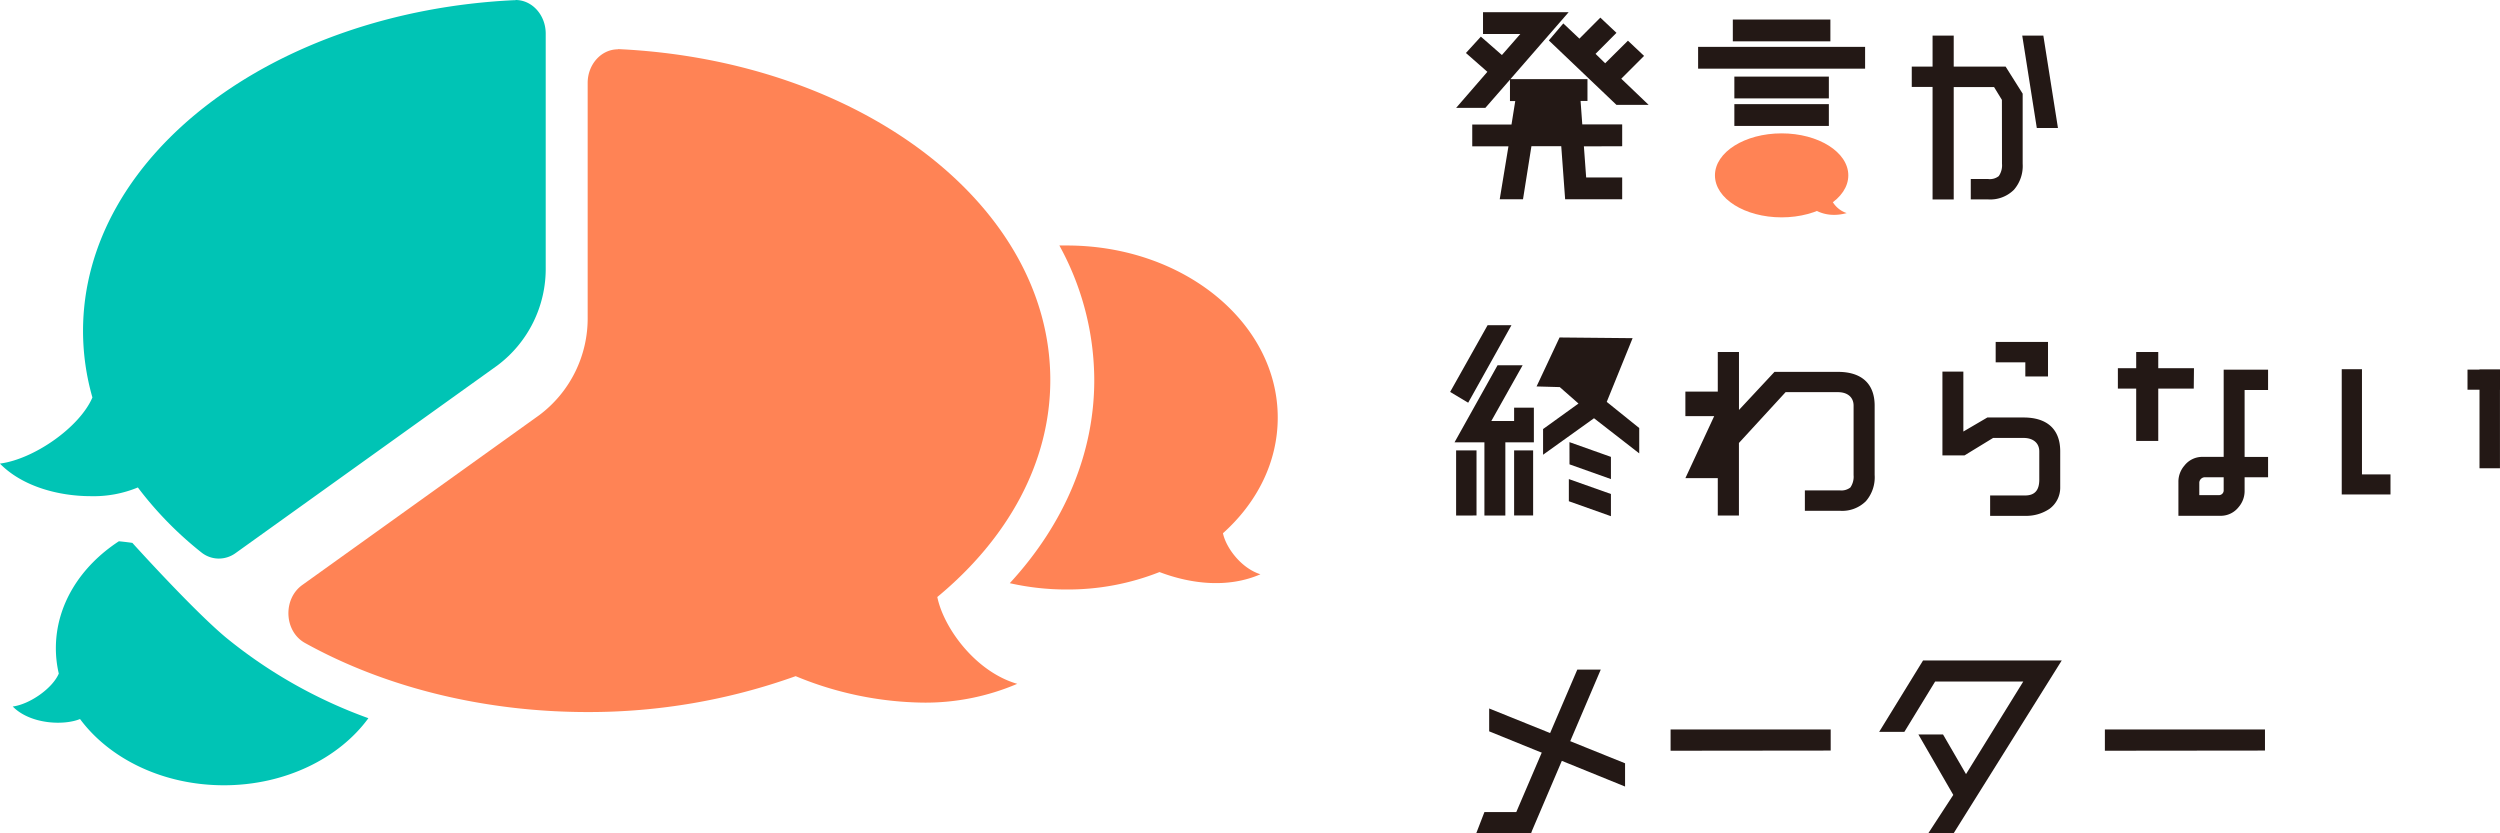<svg id="レイヤー_1" data-name="レイヤー 1" xmlns="http://www.w3.org/2000/svg" viewBox="0 0 573.24 191.03"><defs><style>.cls-1{fill:#231815;}.cls-2{fill:#ff8355;}.cls-3{fill:#00c4b5;}</style></defs><path class="cls-1" d="M716.3,450.29l.52,7.13h8.26v5H712l-.89-12.16h-6.84l-1.93,12.16H697L699,450.29H690.7v-5h9l.86-5.38h-1.21V435l-5.65,6.47H687l7.17-8.27-4.92-4.32,3.43-3.75,4.82,4.22,4.22-4.82h-8.55v-5H712.8l-13.35,15.35h17.67v5h-1.58l.39,5.38h9.15v5Zm-4.72-28.19,3.69,3.49,4.8-4.82,3.7,3.49-4.8,4.82,2.21,2.16,5.22-5.18,3.7,3.49-5.23,5.23,6.28,6h-7.38L708.26,426Z" transform="translate(-353.12 -416.73)"/><path class="cls-1" d="M780.78,432.47H742.49v-5h38.29Zm-8.31,6.82H750.8v-5h21.67Zm0,6.31H750.8v-5h21.67Zm.35-19.39H750.45v-5h22.37Z" transform="translate(-353.12 -416.73)"/><path class="cls-1" d="M821.65,424.89,825,446.08h-4.85l-3.34-21.19Z" transform="translate(-353.12 -416.73)"/><path class="cls-1" d="M696.5,500.49h5.75l-7.18,12.78h5.23V510.2h4.53v7.95h-6.54v16.79h-4.8V518.15h-6.85Zm-6.73,8.58-4.14-2.47,8.59-15.3h5.47ZM687,534.94V520h4.68v14.93ZM700.3,520h4.36v14.93H700.3Zm12.55,11.66v-5.08L722.5,530v5.09Zm.14-13.55,9.51,3.38v5.09L713,523.2Zm-2.22-12.62h0l-5.32-.15,5.27-11.23,16.75.16-5.93,14.61,7.45,6,0,5.81-10.37-8.06L706.94,521v-5.89l8.12-5.85Z" transform="translate(-353.12 -416.73)"/><path class="cls-1" d="M760,502h14.58c5.31,0,8.39,2.63,8.39,7.75v15.89a8.35,8.35,0,0,1-2,6,7.7,7.7,0,0,1-6,2.21h-8v-4.68h8a3.34,3.34,0,0,0,2.43-.66,4.35,4.35,0,0,0,.74-2.83V509.73c0-1.9-1.38-3.08-3.59-3.08h-12l-10.7,11.65v16.64H747v-8.57h-7.43l6.61-14.23h-6.61v-5.62H747v-9.08h4.86v13.29Zm52.15-62.37-1.8-2.94H801.1v25.78h-4.85V436.67h-4.77V432h4.77v-7.11h4.85V432H813l3.91,6.21v16.08a8.31,8.31,0,0,1-2,5.95,7.7,7.7,0,0,1-6,2.21h-3.9v-4.67H809a3.29,3.29,0,0,0,2.43-.67,4.32,4.32,0,0,0,.74-2.82Z" transform="translate(-353.12 -416.73)"/><path class="cls-1" d="M825.52,528.42a6,6,0,0,1-2.48,5,9.54,9.54,0,0,1-5.59,1.59h-8v-4.67h8c2.16,0,3.27-1.11,3.27-3.62v-6.49c0-1.89-1.38-3.08-3.59-3.08h-7l-6.55,4h-5.07V501.94h4.8v13.74l5.5-3.22h8.32c5.31,0,8.39,2.63,8.39,7.75v8.21Zm-8-25.37v-3.24h-6.8v-4.67h12v7.91Z" transform="translate(-353.12 -416.73)"/><path class="cls-1" d="M856.14,505.83H848v12h-5.06v-12h-4.2v-4.68h4.2v-3.71H848v3.71h8.19ZM858,521.49h5v-20h10.18v4.67h-5.38v15.34h5.38v4.67h-5.38v3.18a5.62,5.62,0,0,1-1.37,3.65,5.2,5.2,0,0,1-4,2h-9.81v-7.86a5.63,5.63,0,0,1,1.37-3.64A5.19,5.19,0,0,1,858,521.49Zm5,7.58v-2.91h-4.26a1.31,1.31,0,0,0-1.33,1.18v2.92H862A1.09,1.09,0,0,0,863,529.07Z" transform="translate(-353.12 -416.73)"/><path class="cls-1" d="M894.71,525.51h6.54v4.6H890.07V501.39h4.64Zm31.64-1.41h-4.69V501.48h4.69Z" transform="translate(-353.12 -416.73)"/><path class="cls-1" d="M698.73,607.76l16.06-37.5h5.38l-16,37.5Z" transform="translate(-353.12 -416.73)"/><path class="cls-1" d="M725.74,597.08l-31.16-12.66v-5.24l31.16,12.57Z" transform="translate(-353.12 -416.73)"/><path class="cls-1" d="M736.18,588.87V584h36.71v4.83Z" transform="translate(-353.12 -416.73)"/><path class="cls-1" d="M796.84,573l-7.06,11.55H784l10.07-16.38h31.8l-24.76,39.58h-5.81L801,599l-8-13.86h5.65l5.27,9.09L817.05,573Z" transform="translate(-353.12 -416.73)"/><path class="cls-1" d="M835.76,588.87V584h36.71v4.83Z" transform="translate(-353.12 -416.73)"/><polygon class="cls-1" points="340.37 186.21 351.09 186.21 351.09 191.03 338.51 191.03 340.37 186.21"/><rect class="cls-1" x="565.79" y="84.75" width="7.45" height="4.61"/><ellipse class="cls-2" cx="408.52" cy="40.21" rx="15.29" ry="9.63"/><path class="cls-2" d="M772.56,460.84a5.91,5.91,0,0,0,4,4.75c-5.57,1.53-8.63-1.73-8.63-1.73Z" transform="translate(-353.12 -416.73)"/><path class="cls-3" d="M404.91,562.9c-7.64-6.38-21.44-21.69-21.44-21.69s-1.35-.2-3.09-.37c-8.81,5.75-14.45,14.6-14.45,24.52a25.59,25.59,0,0,0,.67,5.82h0c-1.45,3.41-6.69,7.05-10.56,7.55,4,4.07,11.68,4.41,15.43,2.87,6.75,9.1,19,15.19,33,15.19s26.4-6.17,33.12-15.38A111.2,111.2,0,0,1,404.91,562.9Z" transform="translate(-353.12 -416.73)"/><path class="cls-2" d="M633.54,539h0c7.81-7,12.56-16.31,12.56-26.52,0-21.8-21.66-39.46-48.38-39.46-.57,0-1.13,0-1.69,0a64.3,64.3,0,0,1,8,30.91c0,16.71-6.8,32.88-19.37,46.52a58.9,58.9,0,0,0,13,1.45,57.12,57.12,0,0,0,21.33-4c7.29,2.77,15.76,3.73,23.14.51C637.67,547,634.23,542.29,633.54,539Z" transform="translate(-353.12 -416.73)"/><path class="cls-2" d="M494.79,428h.3c55.22,2.66,98.86,35.61,98.86,75.86,0,19-9.78,36.42-25.91,49.76,1.45,7.09,8.76,17.15,18.33,19.91a53.59,53.59,0,0,1-21.62,4.31,78.77,78.77,0,0,1-29.19-6.07A140.49,140.49,0,0,1,487.87,580c-22.89,0-45.78-5.28-64.82-15.84-4.79-2.66-5.11-10.07-.62-13.29l54.33-38.94a27.71,27.71,0,0,0,11.11-22.56V435.74c0-4.24,3.11-7.7,6.92-7.7" transform="translate(-353.12 -416.73)"/><path class="cls-3" d="M471.33,416.73c3.82,0,6.92,3.46,6.92,7.7V478a27.69,27.69,0,0,1-11.11,22.55l-60,43a6.58,6.58,0,0,1-3.85,1.26,6.4,6.4,0,0,1-4-1.42,82.47,82.47,0,0,1-14.56-14.89,26.43,26.43,0,0,1-10.75,2c-7.29,0-15.66-2.15-20.88-7.47,7.77-1,18.28-8.31,21.21-15.16a55.55,55.55,0,0,1-2.15-15.24c0-40.25,43.63-73.2,98.85-75.86h.3" transform="translate(-353.12 -416.73)"/></svg>